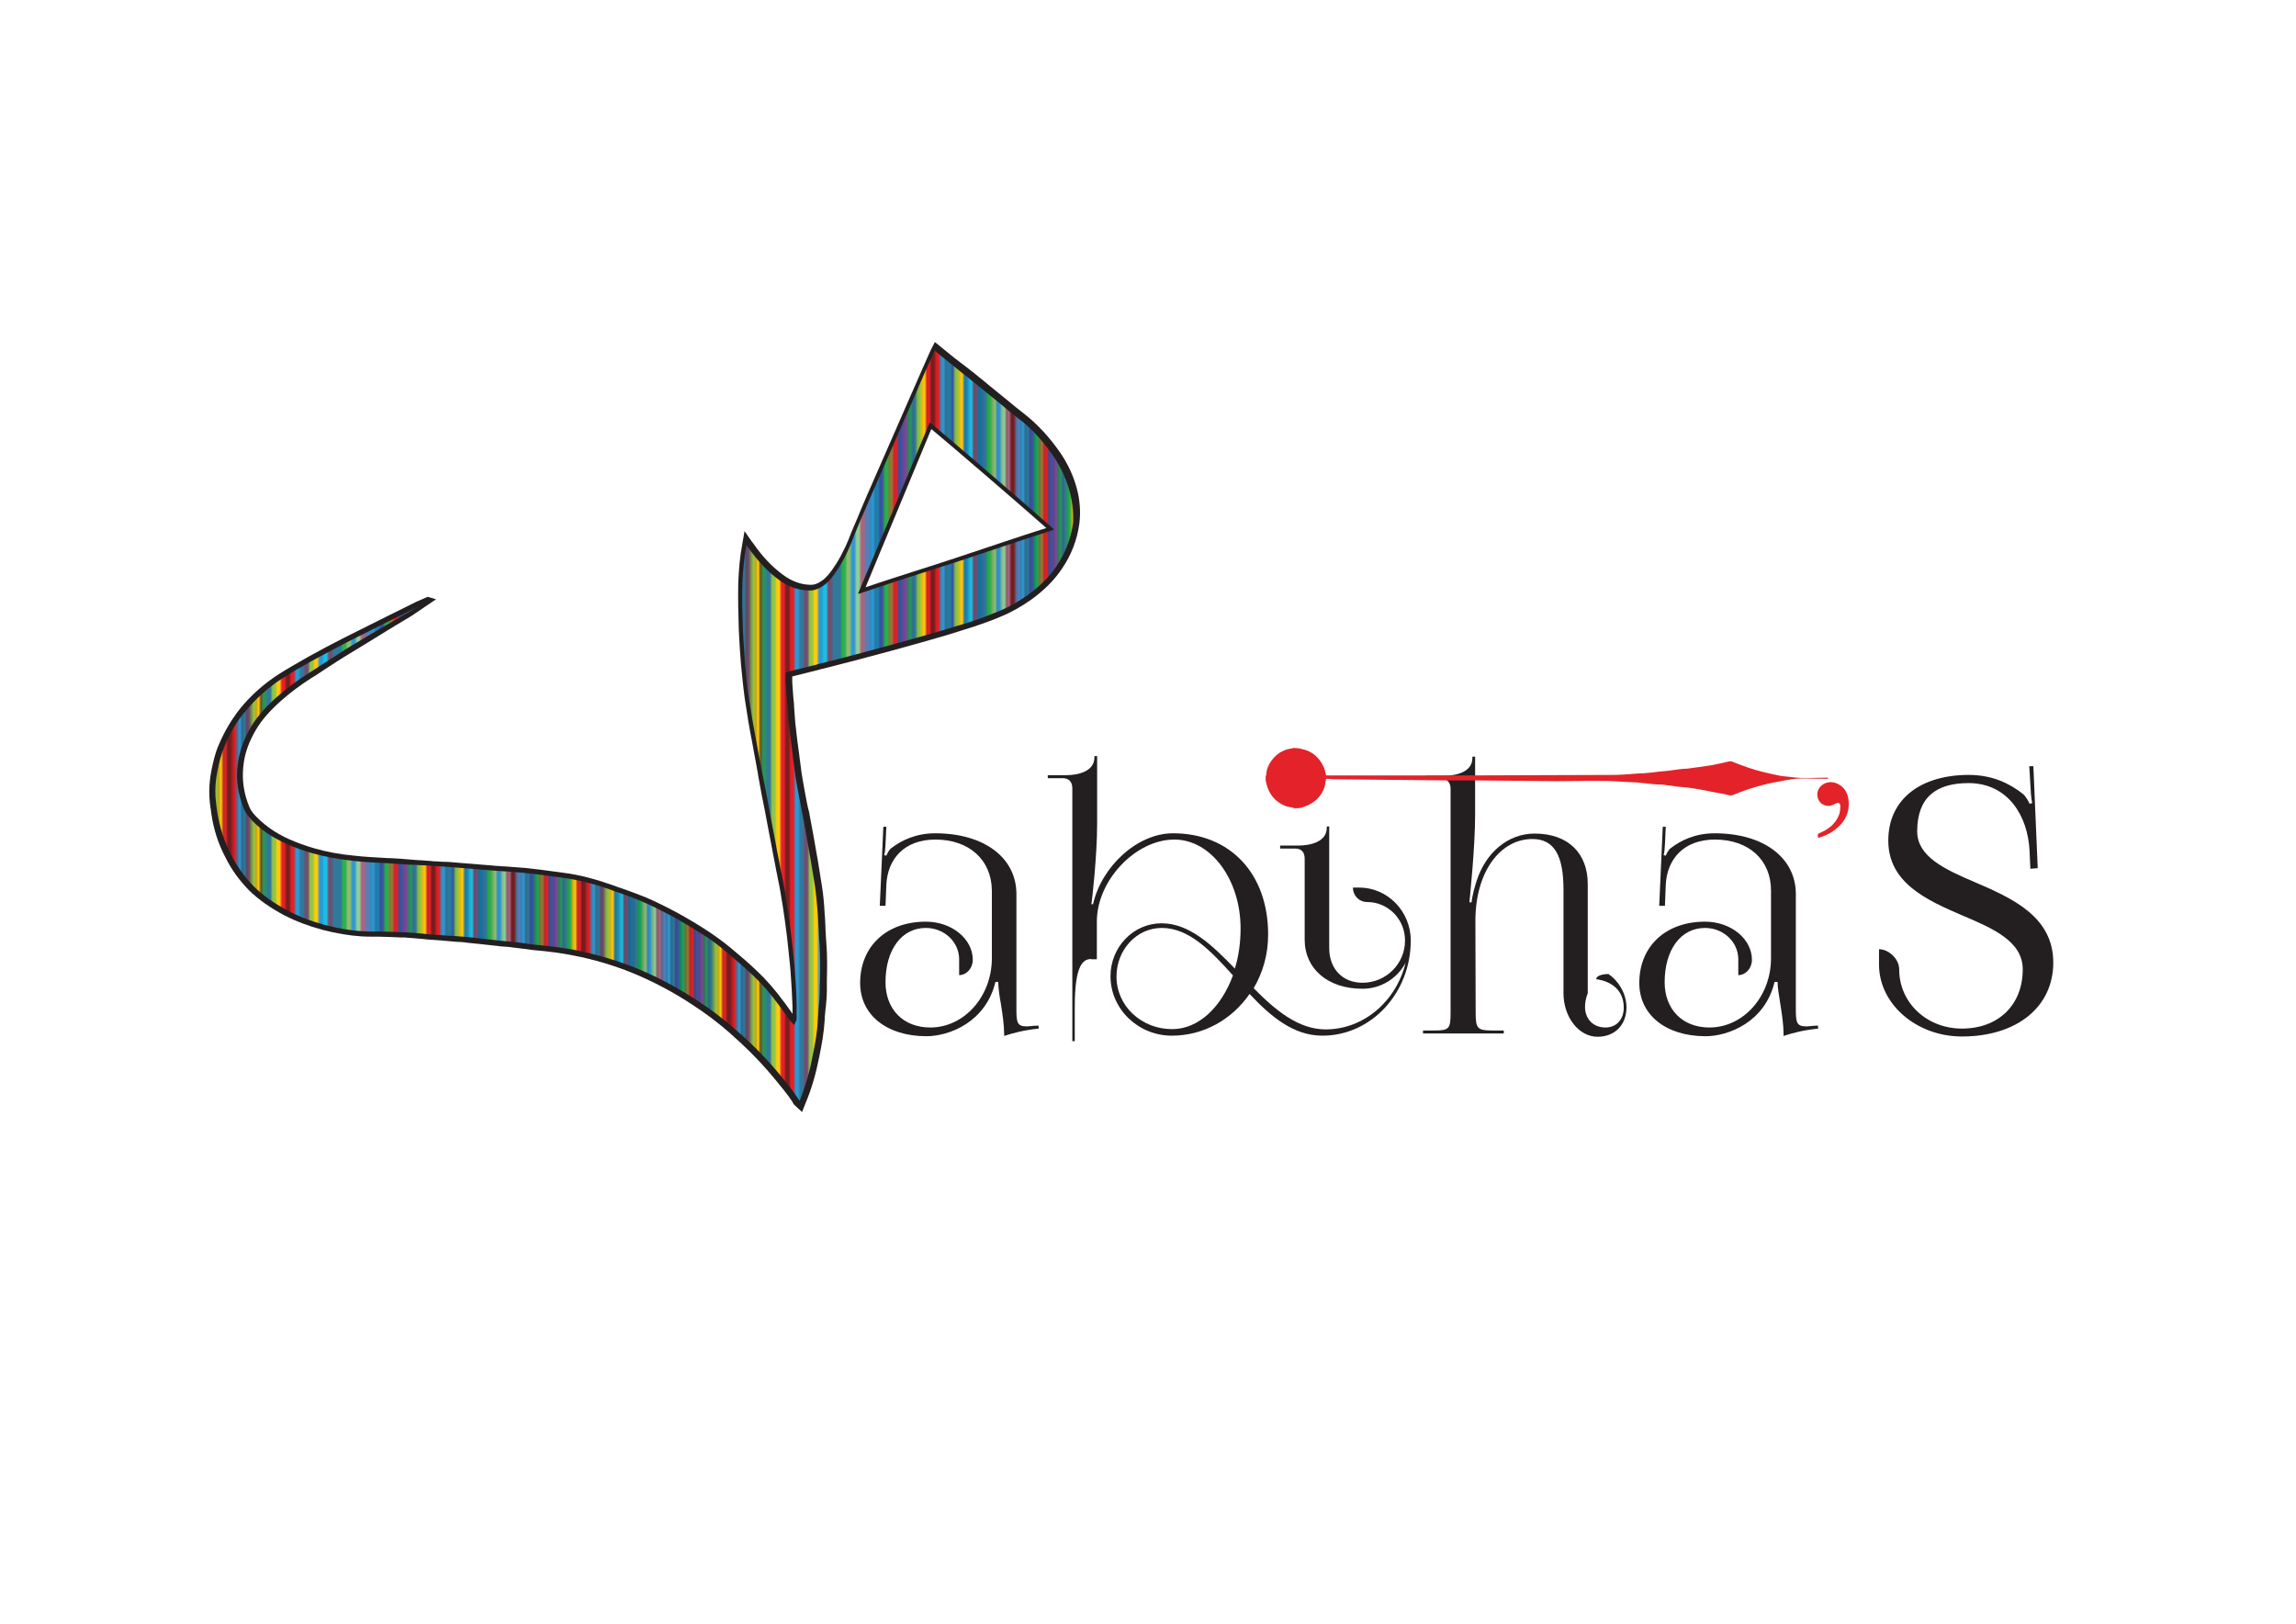 <?xml version="1.0" encoding="utf-8"?>
<!-- Generator: Adobe Illustrator 24.3.0, SVG Export Plug-In . SVG Version: 6.00 Build 0)  -->
<svg version="1.1" id="Layer_1" xmlns="http://www.w3.org/2000/svg" xmlns:xlink="http://www.w3.org/1999/xlink" x="0px" y="0px"
	 viewBox="0 0 841.9 595.3" style="enable-background:new 0 0 841.9 595.3;" xml:space="preserve">
<style type="text/css">
	.st0{fill:none;}
	.st1{fill:#31789B;}
	.st2{fill:#91C645;}
	.st3{fill:#FFC90D;}
	.st4{fill:#E52027;}
	.st5{fill:#7A1E1D;}
	.st6{fill:#2F98D4;}
	.st7{fill:#734D6E;}
	.st8{fill:#1CBEE3;}
	.st9{fill:#2AB24B;}
	.st10{fill:#91BB70;}
	.st11{fill:#92CE95;}
	.st12{fill:#AA6480;}
	.st13{fill:#587EB5;}
	.st14{fill:#1E83B1;}
	.st15{fill:#3856A5;}
	.st16{fill:#927B37;}
	.st17{fill:#7B479C;}
	.st18{fill:#2C9161;}
	.st19{clip-path:url(#SVGID_2_);}
	.st20{fill:#1573A6;}
	.st21{fill:#14AA59;}
	.st22{fill:#231F20;}
	.st23{fill:url(#SVGID_4_);}
	.st24{fill-rule:evenodd;clip-rule:evenodd;fill:#E32329;}
</style>
<pattern  y="595.3" width="212.3" height="226" patternUnits="userSpaceOnUse" id="SVGID_3_" viewBox="298.2 -745 212.3 226" style="overflow:visible;">
	<g>
		<rect x="298.2" y="-745" class="st0" width="212.3" height="226"/>
		<g>
			<rect x="298.2" y="-745" class="st0" width="212.3" height="226"/>
			<rect x="300.2" y="-745" class="st1" width="2" height="226"/>
			<rect x="302.2" y="-745" class="st2" width="2" height="226"/>
			<rect x="304.2" y="-745" class="st3" width="2" height="226"/>
			<rect x="306.2" y="-745" class="st4" width="2" height="226"/>
			<rect x="308.2" y="-745" class="st5" width="2" height="226"/>
			<rect x="310.2" y="-745" class="st4" width="2" height="226"/>
			<rect x="312.2" y="-745" class="st6" width="2" height="226"/>
			<rect x="314.2" y="-745" class="st1" width="2" height="226"/>
			<rect x="316.2" y="-745" class="st7" width="2" height="226"/>
			<rect x="318.2" y="-745" class="st2" width="2" height="226"/>
			<rect x="320.2" y="-745" class="st3" width="2" height="226"/>
			<rect x="322.2" y="-745" class="st6" width="2" height="226"/>
			<rect x="324.2" y="-745" class="st8" width="2" height="226"/>
			<rect x="326.2" y="-745" class="st7" width="2" height="226"/>
			<rect x="328.2" y="-745" class="st1" width="2" height="226"/>
			<rect x="330.2" y="-745" class="st1" width="2" height="226"/>
			<rect x="332.2" y="-745" class="st9" width="2" height="226"/>
			<rect x="334.2" y="-745" class="st10" width="2" height="226"/>
			<rect x="336.2" y="-745" class="st6" width="2" height="226"/>
			<rect x="338.2" y="-745" class="st11" width="2" height="226"/>
			<rect x="340.2" y="-745" class="st12" width="2" height="226"/>
			<rect x="342.2" y="-745" class="st13" width="2" height="226"/>
			<rect x="344.3" y="-745" class="st6" width="2" height="226"/>
			<rect x="346.3" y="-745" class="st14" width="2" height="226"/>
			<rect x="348.3" y="-745" class="st15" width="2" height="226"/>
			<rect x="350.3" y="-745" class="st9" width="2" height="226"/>
			<rect x="352.3" y="-745" class="st16" width="2" height="226"/>
			<rect x="354.3" y="-745" class="st4" width="2" height="226"/>
			<rect x="356.3" y="-745" class="st15" width="2" height="226"/>
			<rect x="358.3" y="-745" class="st17" width="2" height="226"/>
			<rect x="360.3" y="-745" class="st18" width="2" height="226"/>
			<rect x="362.3" y="-745" class="st1" width="2" height="226"/>
			<rect x="364.3" y="-745" class="st2" width="2" height="226"/>
			<rect x="366.3" y="-745" class="st3" width="2" height="226"/>
			<rect x="368.3" y="-745" class="st4" width="2" height="226"/>
			<rect x="370.3" y="-745" class="st5" width="2" height="226"/>
			<rect x="372.3" y="-745" class="st4" width="2" height="226"/>
			<rect x="374.3" y="-745" class="st6" width="2" height="226"/>
			<rect x="376.3" y="-745" class="st1" width="2" height="226"/>
			<g>
				<g>
					<defs>
						<rect id="SVGID_1_" x="378.3" y="-745" width="2" height="226"/>
					</defs>
					<clipPath id="SVGID_2_">
						<use xlink:href="#SVGID_1_"  style="overflow:visible;"/>
					</clipPath>
					<g class="st19">
						<rect y="-1710.8" class="st0" width="1607.7" height="1710.8"/>
						<rect x="15.2" y="-1710.8" class="st1" width="15.2" height="1710.8"/>
						<rect x="30.3" y="-1710.8" class="st2" width="15.2" height="1710.8"/>
						<rect x="45.5" y="-1710.8" class="st3" width="15.2" height="1710.8"/>
						<rect x="60.7" y="-1710.8" class="st4" width="15.2" height="1710.8"/>
						<rect x="75.8" y="-1710.8" class="st5" width="15.2" height="1710.8"/>
						<rect x="91" y="-1710.8" class="st4" width="15.2" height="1710.8"/>
						<rect x="106.2" y="-1710.8" class="st6" width="15.2" height="1710.8"/>
						<rect x="121.3" y="-1710.8" class="st1" width="15.2" height="1710.8"/>
						<rect x="136.5" y="-1710.8" class="st7" width="15.2" height="1710.8"/>
						<rect x="151.7" y="-1710.8" class="st2" width="15.2" height="1710.8"/>
						<rect x="166.8" y="-1710.8" class="st3" width="15.2" height="1710.8"/>
						<rect x="182" y="-1710.8" class="st6" width="15.2" height="1710.8"/>
						<rect x="197.2" y="-1710.8" class="st8" width="15.2" height="1710.8"/>
						<rect x="212.3" y="-1710.8" class="st7" width="15.2" height="1710.8"/>
						<rect x="227.5" y="-1710.8" class="st1" width="15.2" height="1710.8"/>
						<rect x="242.7" y="-1710.8" class="st1" width="15.2" height="1710.8"/>
						<rect x="257.8" y="-1710.8" class="st9" width="15.2" height="1710.8"/>
						<rect x="273" y="-1710.8" class="st10" width="15.2" height="1710.8"/>
						<rect x="288.2" y="-1710.8" class="st6" width="15.2" height="1710.8"/>
						<rect x="303.3" y="-1710.8" class="st11" width="15.2" height="1710.8"/>
						<rect x="318.5" y="-1710.8" class="st12" width="15.2" height="1710.8"/>
						<rect x="333.7" y="-1710.8" class="st13" width="15.2" height="1710.8"/>
						<rect x="348.8" y="-1710.8" class="st6" width="15.2" height="1710.8"/>
						<rect x="364" y="-1710.8" class="st14" width="15.2" height="1710.8"/>
						<rect x="379.2" y="-1710.8" class="st15" width="15.2" height="1710.8"/>
						<rect x="394.3" y="-1710.8" class="st9" width="15.2" height="1710.8"/>
						<rect x="409.5" y="-1710.8" class="st16" width="15.2" height="1710.8"/>
						<rect x="424.7" y="-1710.8" class="st4" width="15.2" height="1710.8"/>
						<rect x="439.8" y="-1710.8" class="st15" width="15.2" height="1710.8"/>
						<rect x="455" y="-1710.8" class="st17" width="15.2" height="1710.8"/>
						<rect x="470.2" y="-1710.8" class="st18" width="15.2" height="1710.8"/>
						<rect x="485.3" y="-1710.8" class="st1" width="15.2" height="1710.8"/>
						<rect x="500.5" y="-1710.8" class="st2" width="15.2" height="1710.8"/>
						<rect x="515.7" y="-1710.8" class="st3" width="15.2" height="1710.8"/>
						<rect x="530.8" y="-1710.8" class="st4" width="15.2" height="1710.8"/>
						<rect x="546" y="-1710.8" class="st5" width="15.2" height="1710.8"/>
						<rect x="561.2" y="-1710.8" class="st4" width="15.2" height="1710.8"/>
						<rect x="576.3" y="-1710.8" class="st6" width="15.2" height="1710.8"/>
						<rect x="591.5" y="-1710.8" class="st1" width="15.2" height="1710.8"/>
						<rect x="606.7" y="-1710.8" class="st7" width="15.2" height="1710.8"/>
						<rect x="621.8" y="-1710.8" class="st2" width="15.2" height="1710.8"/>
						<rect x="637" y="-1710.8" class="st3" width="15.2" height="1710.8"/>
						<rect x="652.2" y="-1710.8" class="st14" width="15.2" height="1710.8"/>
						<rect x="667.3" y="-1710.8" class="st8" width="15.2" height="1710.8"/>
						<rect x="682.5" y="-1710.8" class="st7" width="15.2" height="1710.8"/>
						<rect x="697.7" y="-1710.8" class="st20" width="15.2" height="1710.8"/>
						<rect x="712.8" y="-1710.8" class="st1" width="15.2" height="1710.8"/>
						<rect y="-1710.8" class="st18" width="15.2" height="1710.8"/>
						<rect x="743.2" y="-1710.8" class="st10" width="15.2" height="1710.8"/>
						<rect x="758.3" y="-1710.8" class="st6" width="15.2" height="1710.8"/>
						<rect x="773.5" y="-1710.8" class="st11" width="15.2" height="1710.8"/>
						<rect x="788.7" y="-1710.8" class="st12" width="15.2" height="1710.8"/>
						<rect x="803.8" y="-1710.8" class="st5" width="15.2" height="1710.8"/>
						<rect x="819" y="-1710.8" class="st13" width="15.2" height="1710.8"/>
						<rect x="834.2" y="-1710.8" class="st6" width="15.2" height="1710.8"/>
						<rect x="849.3" y="-1710.8" class="st1" width="15.2" height="1710.8"/>
						<rect x="864.5" y="-1710.8" class="st15" width="15.2" height="1710.8"/>
						<rect x="879.7" y="-1710.8" class="st21" width="15.2" height="1710.8"/>
						<rect x="894.8" y="-1710.8" class="st16" width="15.2" height="1710.8"/>
						<rect x="910" y="-1710.8" class="st4" width="15.2" height="1710.8"/>
						<rect x="925.2" y="-1710.8" class="st15" width="15.2" height="1710.8"/>
						<rect x="940.3" y="-1710.8" class="st17" width="15.2" height="1710.8"/>
						<rect x="955.5" y="-1710.8" class="st18" width="15.2" height="1710.8"/>
						<rect x="970.7" y="-1710.8" class="st1" width="15.2" height="1710.8"/>
						<rect x="985.8" y="-1710.8" class="st9" width="15.2" height="1710.8"/>
						<rect x="1001" y="-1710.8" class="st3" width="15.2" height="1710.8"/>
						<rect x="1016.2" y="-1710.8" class="st4" width="15.2" height="1710.8"/>
						<rect x="1031.3" y="-1710.8" class="st5" width="15.2" height="1710.8"/>
						<rect x="1046.5" y="-1710.8" class="st4" width="15.2" height="1710.8"/>
						<rect x="1061.7" y="-1710.8" class="st6" width="15.2" height="1710.8"/>
						<rect x="1076.8" y="-1710.8" class="st1" width="15.2" height="1710.8"/>
						<rect x="1092" y="-1710.8" class="st7" width="15.2" height="1710.8"/>
						<rect x="1107.2" y="-1710.8" class="st2" width="15.2" height="1710.8"/>
						<rect x="1122.3" y="-1710.8" class="st3" width="15.2" height="1710.8"/>
						<rect x="1137.5" y="-1710.8" class="st14" width="15.2" height="1710.8"/>
						<rect x="1152.7" y="-1710.8" class="st8" width="15.2" height="1710.8"/>
						<rect x="1167.8" y="-1710.8" class="st7" width="15.2" height="1710.8"/>
						<rect x="1183" y="-1710.8" class="st20" width="15.2" height="1710.8"/>
						<rect x="1198.2" y="-1710.8" class="st1" width="15.2" height="1710.8"/>
						<rect x="1213.3" y="-1710.8" class="st21" width="15.2" height="1710.8"/>
						<rect x="1228.5" y="-1710.8" class="st10" width="15.2" height="1710.8"/>
						<rect x="1243.7" y="-1710.8" class="st6" width="15.2" height="1710.8"/>
						<rect x="1258.8" y="-1710.8" class="st11" width="15.2" height="1710.8"/>
						<rect x="1274" y="-1710.8" class="st12" width="15.2" height="1710.8"/>
						<rect x="1289.2" y="-1710.8" class="st13" width="15.2" height="1710.8"/>
						<rect x="1304.3" y="-1710.8" class="st6" width="15.2" height="1710.8"/>
						<rect x="1319.5" y="-1710.8" class="st1" width="15.2" height="1710.8"/>
						<rect x="1334.7" y="-1710.8" class="st15" width="15.2" height="1710.8"/>
						<rect x="1349.8" y="-1710.8" class="st21" width="15.2" height="1710.8"/>
						<rect x="1365" y="-1710.8" class="st16" width="15.2" height="1710.8"/>
						<rect x="1380.2" y="-1710.8" class="st4" width="15.2" height="1710.8"/>
						<rect x="1395.3" y="-1710.8" class="st15" width="15.2" height="1710.8"/>
						<rect x="1410.5" y="-1710.8" class="st17" width="15.2" height="1710.8"/>
						<rect x="1425.7" y="-1710.8" class="st18" width="15.2" height="1710.8"/>
						<rect x="1440.8" y="-1710.8" class="st1" width="15.2" height="1710.8"/>
						<rect x="1456" y="-1710.8" class="st2" width="15.2" height="1710.8"/>
						<rect x="1471.2" y="-1710.8" class="st3" width="15.2" height="1710.8"/>
						<rect x="1486.3" y="-1710.8" class="st4" width="15.2" height="1710.8"/>
						<rect x="1501.5" y="-1710.8" class="st5" width="15.2" height="1710.8"/>
						<rect x="1516.7" y="-1710.8" class="st4" width="15.2" height="1710.8"/>
						<rect x="1531.8" y="-1710.8" class="st6" width="15.2" height="1710.8"/>
						<rect x="1547" y="-1710.8" class="st1" width="15.2" height="1710.8"/>
						<rect x="1562.2" y="-1710.8" class="st7" width="15.2" height="1710.8"/>
						<rect x="1577.3" y="-1710.8" class="st2" width="15.2" height="1710.8"/>
						<rect x="1592.5" y="-1710.8" class="st3" width="15.2" height="1710.8"/>
						<rect x="728" y="-1710.8" class="st9" width="15.2" height="1710.8"/>
					</g>
				</g>
			</g>
			<rect x="380.3" y="-745" class="st2" width="2" height="226"/>
			<rect x="382.3" y="-745" class="st3" width="2" height="226"/>
			<rect x="384.3" y="-745" class="st14" width="2" height="226"/>
			<rect x="386.3" y="-745" class="st8" width="2" height="226"/>
			<rect x="388.3" y="-745" class="st7" width="2" height="226"/>
			<rect x="390.3" y="-745" class="st20" width="2" height="226"/>
			<rect x="392.3" y="-745" class="st1" width="2" height="226"/>
			<rect x="298.2" y="-745" class="st18" width="2" height="226"/>
			<rect x="396.3" y="-745" class="st10" width="2" height="226"/>
			<rect x="398.3" y="-745" class="st6" width="2" height="226"/>
			<rect x="400.3" y="-745" class="st11" width="2" height="226"/>
			<rect x="402.4" y="-745" class="st12" width="2" height="226"/>
			<rect x="404.4" y="-745" class="st5" width="2" height="226"/>
			<rect x="406.4" y="-745" class="st13" width="2" height="226"/>
			<rect x="408.4" y="-745" class="st6" width="2" height="226"/>
			<rect x="410.4" y="-745" class="st1" width="2" height="226"/>
			<rect x="412.4" y="-745" class="st15" width="2" height="226"/>
			<rect x="414.4" y="-745" class="st21" width="2" height="226"/>
			<rect x="416.4" y="-745" class="st16" width="2" height="226"/>
			<rect x="418.4" y="-745" class="st4" width="2" height="226"/>
			<rect x="420.4" y="-745" class="st15" width="2" height="226"/>
			<rect x="422.4" y="-745" class="st17" width="2" height="226"/>
			<rect x="424.4" y="-745" class="st18" width="2" height="226"/>
			<rect x="426.4" y="-745" class="st1" width="2" height="226"/>
			<rect x="428.4" y="-745" class="st9" width="2" height="226"/>
			<rect x="430.4" y="-745" class="st3" width="2" height="226"/>
			<rect x="432.4" y="-745" class="st4" width="2" height="226"/>
			<rect x="434.4" y="-745" class="st5" width="2" height="226"/>
			<rect x="436.4" y="-745" class="st4" width="2" height="226"/>
			<rect x="438.4" y="-745" class="st6" width="2" height="226"/>
			<rect x="440.4" y="-745" class="st1" width="2" height="226"/>
			<rect x="442.4" y="-745" class="st7" width="2" height="226"/>
			<rect x="444.4" y="-745" class="st2" width="2" height="226"/>
			<rect x="446.4" y="-745" class="st3" width="2" height="226"/>
			<rect x="448.4" y="-745" class="st14" width="2" height="226"/>
			<rect x="450.4" y="-745" class="st8" width="2" height="226"/>
			<rect x="452.4" y="-745" class="st7" width="2" height="226"/>
			<rect x="454.4" y="-745" class="st20" width="2" height="226"/>
			<rect x="456.4" y="-745" class="st1" width="2" height="226"/>
			<rect x="458.4" y="-745" class="st21" width="2" height="226"/>
			<rect x="460.4" y="-745" class="st10" width="2" height="226"/>
			<rect x="462.4" y="-745" class="st6" width="2" height="226"/>
			<rect x="464.4" y="-745" class="st11" width="2" height="226"/>
			<rect x="466.5" y="-745" class="st12" width="2" height="226"/>
			<rect x="468.5" y="-745" class="st13" width="2" height="226"/>
			<rect x="470.5" y="-745" class="st6" width="2" height="226"/>
			<rect x="472.5" y="-745" class="st1" width="2" height="226"/>
			<rect x="474.5" y="-745" class="st15" width="2" height="226"/>
			<rect x="476.5" y="-745" class="st21" width="2" height="226"/>
			<rect x="478.5" y="-745" class="st16" width="2" height="226"/>
			<rect x="480.5" y="-745" class="st4" width="2" height="226"/>
			<rect x="482.5" y="-745" class="st15" width="2" height="226"/>
			<rect x="484.5" y="-745" class="st17" width="2" height="226"/>
			<rect x="486.5" y="-745" class="st18" width="2" height="226"/>
			<rect x="488.5" y="-745" class="st1" width="2" height="226"/>
			<rect x="490.5" y="-745" class="st2" width="2" height="226"/>
			<rect x="492.5" y="-745" class="st3" width="2" height="226"/>
			<rect x="494.5" y="-745" class="st4" width="2" height="226"/>
			<rect x="496.5" y="-745" class="st5" width="2" height="226"/>
			<rect x="498.5" y="-745" class="st4" width="2" height="226"/>
			<rect x="500.5" y="-745" class="st6" width="2" height="226"/>
			<rect x="502.5" y="-745" class="st1" width="2" height="226"/>
			<rect x="504.5" y="-745" class="st7" width="2" height="226"/>
			<rect x="506.5" y="-745" class="st2" width="2" height="226"/>
			<rect x="508.5" y="-745" class="st3" width="2" height="226"/>
			<rect x="394.3" y="-745" class="st9" width="2" height="226"/>
		</g>
	</g>
</pattern>
<g>
	<g>
		<g>
			<g>
				<g>
					<path class="st22" d="M291.2,405c-0.2-0.3-0.5-0.6-0.6-1c-1.9-2.9-4.2-5.6-6.4-8.3l-0.2-0.2l-0.3-0.4c-2.9-3.5-6.1-6.9-8.5-9.3
						c-2.3-2.3-4.8-4.6-7.3-6.8l-0.2-0.2c-4.1-3.6-8.5-7-13.6-10.3c-7.2-4.8-14.7-8.7-22.2-11.8c-6.9-2.8-14.3-5-21.7-6.4
						c-4.4-0.9-9.1-1.5-14.8-2l0,0c-1.7-0.2-3.3-0.4-4.6-0.6c-1.1-0.2-2.2-0.2-3.2-0.4c-1.2-0.2-2.3-0.2-3.5-0.3l-1-0.1
						c-1.1-0.2-2.3-0.2-3.5-0.4c-0.9-0.1-1.9-0.2-2.7-0.3c-0.3,0-0.6-0.1-0.9-0.1c-1.6-0.2-3.3-0.3-4.9-0.5l-0.5-0.1
						c-1-0.1-2.1-0.2-3.1-0.2c-0.7-0.1-1.5-0.1-2.3-0.2c-0.7-0.1-1.5-0.1-2.3-0.2c-0.3,0-0.6-0.1-1-0.1l-5.5-0.4l-0.8-0.1
						c-2-0.2-4-0.3-6-0.5h-0.1c-0.5-0.1-1-0.1-1.6-0.1c-0.3,0-0.6,0-0.9,0l-2-0.1c-1.8-0.1-3.6-0.1-6-0.2c-0.7,0-1.5,0-2.3,0
						c-1.4,0-2.7,0-4.1-0.1c-4.6-0.3-9.3-1.1-14.3-2.4c-5.2-1.4-9.7-3.1-13.8-5.2c-5.5-2.9-9.7-5.9-13.2-9.3
						c-3.4-3.5-6.4-7.5-8.6-12c-2.7-5.1-4.4-10.4-5.2-16.1c-0.3-2.2-0.6-3.9-0.7-5.8c-0.2-3.1,0-6.4,0.8-10.5
						c0.6-2.7,1.2-5.7,2.6-8.9c2-4.7,4.3-8.6,6.9-12.1c3.2-4.2,7-7.9,11.2-11.1c2.5-1.9,5.2-3.6,8.8-5.7c8.3-4.9,16.8-9.3,24.9-13.3
						c7.3-3.6,14.1-7.1,20.5-10.2l4.3-1.9c0,0,3,0.9,3.1,0.9l-9,6.1c-7.5,4.4-15,9.2-22.5,13.7c-3.2,1.9-6.5,4.1-9.3,5.9
						c-0.8,0.6-1.6,1-2.4,1.6c-0.8,0.6-1.6,1-2.4,1.5l0,0c-3.9,2.5-7.6,5.2-11,8.2c-4.2,3.7-7.2,7.1-9.3,10.6
						c-2.7,4.5-4.4,9.1-4.8,13.9c-0.5,4.9,0.2,9.8,2.3,14.8c0.2,0.5,0.5,1,1,1.7c1.7,2.2,3.8,4,6.5,6c4.4,3.1,9.5,5.3,16.2,7.3
						c4.5,1.3,9.3,2.2,14.7,2.7c4.1,0.5,8.3,0.6,12.4,0.9h0.6c2.6,0.1,5.2,0.3,7.3,0.5c0.8,0.1,1.7,0.1,2.5,0.2
						c0.6,0,1.2,0.1,1.8,0.1c0.9,0.1,1.9,0.1,2.7,0.2c0.4,0,0.7,0,1.1,0.1c0.6,0.1,1.2,0.1,1.8,0.1c1.4,0.1,2.8,0.2,4.3,0.2
						c3.9,0.3,7.7,0.6,11,0.9l5,0.4c0.9,0.1,1.8,0.2,2.7,0.2c0.5,0.1,0.9,0.1,1.4,0.1h0.2c2.6,0.2,5.2,0.4,7.8,0.6
						c4,0.4,8.6,1,14.3,1.8c5.6,0.7,11.6,2.3,18.1,4.6l1.1,0.4c3.5,1.2,7.1,2.5,10.6,3.9c3.5,1.5,7.2,3.3,11.5,5.6
						c3.9,2.1,7.7,4.4,11.4,6.8c2.7,1.8,5.5,3.8,8.3,6.1c3.5,2.9,6.8,5.7,10,8.8c3.3,3.1,6.5,6.8,9.8,11.3c0.6,0.8,1.3,1.7,1.9,2.6
						l0.5,0.7l0.6,0.9c0-0.1,0-0.2,0-0.3c0-0.8,0-1.6,0-2.4c-0.1-2.2-0.2-4.4-0.3-6.4c-0.2-2.5-0.3-5.5-0.6-8.5
						c-0.2-1.9-0.4-4-0.7-6.8c-0.3-3-0.7-6.4-1.2-9.8l-0.1-0.7c-0.4-2.9-0.9-6.2-1.5-9.6c-0.3-1.7-0.6-3.5-1-5.2
						c-0.1-0.6-0.2-1.1-0.3-1.6l-0.2-0.9c-0.2-1-0.4-2.1-0.6-3.2c-0.5-2.6-1-5-1.4-7.3l-1.4-7.3c-0.6-3.3-1.2-6.5-1.9-9.8
						c-0.4-2.3-0.9-4.8-1.3-7l-0.3-1.9c-0.6-3.5-1.4-7.3-2-10.9c-1-5-1.9-10.4-2.7-15.9c-0.6-4.4-1-8.6-1.4-12.7
						c-0.3-3.5-0.6-8.1-0.8-12.6c-0.2-5.8-0.3-11.5-0.2-17.1c0.2-5,0.6-9.8,1.5-14.4l0.8-4.7l2.7,3.9c0.1,0.1,0.1,0.2,0.2,0.2
						c0.1,0.1,0.2,0.2,0.2,0.3l0.1,0.1c3.3,4.8,6.9,8.6,11,11.6c3.1,2.3,6.6,3.6,10.2,3.6c1.2,0,2.4-0.4,3.8-1.4
						c1.6-1,2.8-2.6,3.8-3.9c2.3-3.2,4.4-7,6.3-11.7c1-2.7,2.2-5.3,3.2-7.7l1.4-3.4c0.6-1.4,1.2-2.8,1.8-4.2
						c0.2-0.6,0.5-1.1,0.7-1.6l16.1-36.8c1.5-3.3,2.9-6.7,4.4-10l0.1-0.2c0.6-1.5,1.3-2.9,1.9-4.3l0.4-0.9l1.5-2.9l2.6,2.1
						c1.3,1.1,2.3,1.9,3.3,2.7l0,0c1,0.8,2.1,1.7,3.6,2.8c0.8,0.6,1.7,1.3,2.5,1.9c0.5,0.4,1,0.8,1.5,1.2l0,0c0.9,0.6,1.7,1.4,2.5,2
						c1.3,1,2.6,2.1,3.9,3.2l6.9,5.6c1.8,1.5,3.5,2.9,5.3,4.3c5.4,4.1,10.1,9.2,14.3,15.4c2.5,3.8,4.4,7.9,5.6,12.3
						c1.2,4.4,1.5,8.7,1,12.9c-0.8,6-2.9,11.6-6.4,16.7c-2.8,4.2-6.6,8-11.5,11.5c-3.3,2.3-6.9,4.4-10.8,6c-3.2,1.4-6.4,2.5-9.3,3.5
						c-1.9,0.6-3.9,1.2-5.7,1.8l-0.6,0.2l-4.5,1.4c-3.5,1-6.5,1.9-9.4,2.7c-7.1,2-14.7,4.1-22.4,6.1c-3.7,1-7.5,1.9-11.2,2.9
						c-1,0.2-2.2,0.6-3.3,0.8l-0.6,0.2c-1.8,0.4-3.5,0.9-5.2,1.3c-0.7,0.2-4.4,1.1-4.4,1.1v0.2c0,0.6,0,1.2,0,1.8
						c0.1,1.5,0.2,2.9,0.3,4.4l0.2,2.3c0.1,0.8,0.2,1.7,0.2,2.7c0.2,1.8,0.2,3.6,0.4,5.4c0.4,3.9,0.9,8.1,1.5,12.2l0.2,1.6l0.1,0.7
						c0.3,2.7,0.7,5.5,1.2,8.1c0.6,3.1,1.1,6.3,1.8,9.3l0.2,0.6c0.6,3.2,1.1,5.9,1.6,8.6c1.4,7.7,2.3,13.1,3.1,18.4
						c0.6,3.5,0.9,7.1,1.1,10.8c0.2,1.8,0.2,3.6,0.3,5.3v0.6c0.1,1.5,0.2,3.1,0.3,4.7c0.4,4.6,0.3,9.3,0.2,13.8l0,0c0,1,0,2,0,3.1
						v0.3c0,2.2-0.2,4.4-0.4,6.5l-0.1,0.5c0,0.4-0.1,0.8-0.1,1.2c-0.1,1-0.2,1.9-0.2,2.9c-0.3,4.7-1.1,9.2-2,13.5
						c-1.2,6.1-2.8,11.7-5,16.9l-1.3,3.3L291.2,405z M341.5,157.3c-4.5,10.8-9,21.6-13.5,32.5c-3.5,8.5-7.1,16.9-10.6,25.5
						c3.5-1.2,7.2-2.4,10.9-3.6c3.6-1.2,7.3-2.3,10.9-3.5c3.7-1.2,7.6-2.4,11.4-3.7c5.5-1.8,11.1-3.7,16.5-5.5
						c2.7-0.9,5.4-1.8,8.1-2.7c2.1-0.6,4.2-1.4,6.2-2c0.8-0.2,1.5-0.5,2.3-0.7C375,185.9,348.9,163.4,341.5,157.3z"/>
				</g>
				<g>
					<pattern  id="SVGID_4_" xlink:href="#SVGID_3_" patternTransform="matrix(0.86 0 0 -0.86 -3017.97 -17216.342)">
					</pattern>
					<path class="st23" d="M392.1,179.7c-1.2-4.2-3-8.1-5.4-11.8c-4-6-8.5-11-13.8-14.9c-1.8-1.4-3.6-2.8-5.4-4.4l-6.9-5.6
						c-2.2-1.8-4.3-3.5-6.4-5.2c-1.4-1-2.7-2.1-3.9-3.1c-1.2-1-2.4-1.9-3.6-2.9c-1.1-0.9-2.2-1.8-3.3-2.7l-0.7-0.6l-0.3,0.7
						c-0.7,1.7-1.5,3.4-2.3,5.1c-1.5,3.4-3,6.8-4.4,10.2l-16.1,36.8c-0.8,1.9-1.7,3.9-2.5,5.8l-1.5,3.4c-1,2.6-2.2,5.1-3.1,7.7
						c-1.9,4.8-4,8.8-6.5,12.2c-1,1.5-2.3,3.1-4.2,4.4c-1.7,1.1-3.2,1.7-4.9,1.7c-4,0-7.9-1.4-11.4-4c-4.2-3.1-7.9-7.1-11.4-12.1
						c-0.2-0.2-0.2-0.4-0.4-0.6c-0.8,4.5-1.3,9.3-1.5,14.2c-0.2,5.6,0,11.2,0.2,16.9c0.2,4.5,0.6,9,0.8,12.4
						c0.3,3.7,0.7,8.1,1.4,12.6c0.8,5.3,1.7,10.5,2.7,15.8c0.7,4.1,1.5,8.1,2.3,12.2c0.5,2.5,1,5,1.5,7.6c0.6,3.2,1.2,6.5,1.8,9.7
						l1.4,7.3c0.4,2.5,0.9,4.9,1.4,7.3c0.2,1.4,0.5,2.7,0.8,4.1c0.5,2.3,0.9,4.6,1.3,6.8c0.6,3.7,1.1,7.3,1.6,10.4
						c0.4,3.3,0.8,6.6,1.2,9.8c0.2,2.3,0.5,4.6,0.7,6.9c0.2,2.8,0.4,5.6,0.6,8.5c0.1,2.2,0.2,4.4,0.2,6.5c0,1.2,0,2.5,0,3.7v1.2
						c0,0.2-0.1,0.5-0.2,0.7c-0.1,0.1-0.1,0.2-0.2,0.3l-0.5,1.1l-1.1-1.2c-0.2-0.2-0.5-0.5-0.6-0.7l-1.5-2.1
						c-0.8-1.1-1.5-2.2-2.4-3.3c-3.2-4.4-6.4-8-9.6-11c-3.1-2.9-6.3-5.7-9.9-8.7c-2.7-2.3-5.5-4.4-8.1-6c-3.6-2.3-7.4-4.6-11.2-6.7
						c-4.1-2.2-7.7-4-11.4-5.6c-3.4-1.5-7-2.7-10.4-3.9l-1.1-0.4c-6.4-2.3-12.2-3.7-17.7-4.4c-5.6-0.8-10.1-1.4-14.2-1.8
						c-2.7-0.2-5.3-0.5-7.9-0.6c-1.4-0.1-2.7-0.2-4-0.3l-5-0.4c-3.6-0.3-7.3-0.6-11-0.9c-2-0.2-4-0.2-6-0.4
						c-1.3-0.1-2.6-0.2-3.9-0.2c-1.5-0.1-2.9-0.2-4.3-0.2c-2.4-0.2-4.8-0.3-7.3-0.5c-4.3-0.2-8.7-0.4-13.1-0.9
						c-5.6-0.6-10.5-1.5-15-2.8c-6.9-2-12.2-4.4-16.8-7.5c-2.9-2-5.1-4.1-6.9-6.4c-0.6-0.8-1-1.5-1.3-2.2c-2.2-5.4-3-10.6-2.4-15.7
						c0.5-5.2,2.2-10,5.1-14.8c2.3-3.7,5.3-7.2,9.7-11c3.4-3,7.2-5.8,11.3-8.4c1.6-1,3.2-2.1,4.8-3.1c3.1-2,6.2-4,9.3-6
						c7.9-4.8,16-9.5,23.8-14c0.9-0.6,1.8-1,2.7-1.5c-0.2,0.1-0.3,0.2-0.4,0.2c-6.7,3.3-13.6,6.7-20.5,10.2c-8,4-16.4,8.4-24.7,13.2
						c-3.5,2.1-6.2,3.8-8.5,5.6c-4.1,3.1-7.7,6.8-10.9,10.8c-2.6,3.3-4.8,7.2-6.6,11.7c-1.2,2.9-1.9,5.9-2.4,8.5
						c-0.8,3.8-1,6.9-0.8,9.9c0.2,1.9,0.4,3.7,0.7,5.6c0.9,5.6,2.5,10.6,5.1,15.6c2.3,4.4,5,8.2,8.3,11.5c3.3,3.3,7.4,6.2,12.7,9
						c4,2.1,8.4,3.8,13.3,5.1c4.9,1.3,9.5,2.1,13.9,2.3c2.1,0.2,4.1,0.1,6.3,0.1c2,0.1,4,0.1,6,0.2l2,0.1c0.9,0,1.8,0,2.7,0.1
						c2.3,0.2,4.5,0.3,6.8,0.6l5.5,0.4c1,0.1,2.2,0.2,3.3,0.2c1.8,0.2,3.6,0.2,5.4,0.4c1.8,0.2,3.6,0.4,5.4,0.6
						c1.2,0.2,2.4,0.2,3.6,0.4c1.2,0.2,2.3,0.2,3.5,0.4c1.5,0.2,3,0.2,4.4,0.4c1.1,0.1,2.2,0.2,3.3,0.4c1.5,0.2,3,0.4,4.5,0.6
						c5.9,0.6,10.6,1.1,15.1,2c7.6,1.5,15,3.7,22.1,6.5c7.7,3.1,15.2,7.1,22.6,11.9c5.2,3.4,9.7,6.8,13.9,10.5l0.2,0.2
						c2.5,2.2,5,4.4,7.4,6.8c2.5,2.5,5.7,5.9,8.7,9.5l0.3,0.4c2.3,2.7,4.6,5.6,6.6,8.6c0.2,0.3,0.4,0.6,0.6,0.9
						c2.1-5.2,3.7-10.6,4.8-16.6c0.9-4.4,1.7-8.8,1.9-13.2c0.1-1.4,0.2-2.8,0.3-4.2c0.2-2.3,0.4-4.6,0.4-6.9c0-1.1,0-2.3,0.1-3.4
						c0.1-4.4,0.1-9-0.2-13.5c-0.2-1.8-0.2-3.5-0.3-5.3c-0.1-1.8-0.2-3.5-0.3-5.2c-0.3-3.5-0.6-7.2-1.1-10.6
						c-0.8-5.3-1.8-10.9-3.1-18.3c-0.5-2.9-1-5.7-1.6-8.6c-0.6-3.4-1.3-6.7-1.9-10.1c-0.6-3-0.9-6-1.3-8.9l-0.2-1.6
						c-0.5-4.1-1-8.2-1.5-12.3c-0.2-1.9-0.3-3.7-0.4-5.5c-0.1-0.9-0.2-1.9-0.2-2.7l-0.2-2.2c-0.2-1.5-0.2-2.9-0.3-4.4
						c0-0.6,0-1.4,0-2v-1.5l0.9-0.3c0.2-0.1,0.4-0.2,0.6-0.2l2.4-0.6c2.4-0.6,4.9-1.2,7.3-1.8l0.6-0.2c4.8-1.2,9.6-2.4,14.4-3.7
						c7.5-2,14.9-4,22.3-6.1c3.1-0.9,6.3-1.8,9.4-2.7l4.5-1.4c2.1-0.6,4.2-1.2,6.2-1.9c3.1-1,6.2-2.3,9.3-3.5
						c3.7-1.5,7.3-3.5,10.5-5.8c4.8-3.4,8.4-7,11-11c3.2-4.8,5.3-10.2,6-15.9C393.6,187.9,393.3,183.8,392.1,179.7z M385.3,194.6
						c-3.4,1.1-6.8,2.2-10.2,3.3c-8,2.7-16,5.3-24,8c-7.3,2.3-14.5,4.7-21.8,7c-4.5,1.5-8.9,3-13.5,4.5c-0.3,0.1-0.6,0.2-1.2,0.3
						c8.9-21,17.6-41.9,26.3-62.8c1.1,0.5,41.7,35.6,45.6,39.2C386.1,194.2,385.7,194.5,385.3,194.6z"/>
				</g>
			</g>
			<g>
				<path class="st22" d="M703,304.8c0,9.2,10,13.9,21.1,18.6c13.7,5.9,28.8,12.6,28.8,29.5c0,16.3-13.4,27.1-33.5,27.1
					c-16.6,0-30.4-11.8-30.4-26.4V348c3.5,0,7.4,3.5,7.4,7.4c0,12.2,10.1,21.7,23,21.7c13.4,0,22.3-8.7,22.3-21.7
					c0-10.2-10.6-14.9-22.2-19.8c-13.1-5.6-27.1-12-27.1-27.4c0-15.4,12.1-24.1,29.5-24.1c8.9,0,15.2,3.3,19.9,7
					c1,0.8,2.3,3.1,2.4,3.6l1-0.3c-0.3-1.1-0.5-2.8-0.6-5.1l-0.5-8.4h1.5l1.6,37.4l-2.7,0.2l-0.3-6.6c-0.6-12.5-7.7-24.8-22.4-24.8
					C710.1,287.1,703,292.2,703,304.8z"/>
				<path class="st22" d="M343,307.8c-11.5,0-17.6,7.2-18,16.7l-0.3,7.6h-2.1l1.3-29h1.1l-0.3,6.5c-0.1,1.7-0.2,3.1-0.5,3.9l0.8,0.2
					c0.2-0.4,1-2.3,1.9-2.8c3.6-2.8,9-5.4,16-5.4c17.9,0,29.8,8.9,29.8,22.3v42.2c0,4.9,0.3,6.3,3.8,6.3c0.7,0,2.3-0.2,2.3-0.2
					l2-0.1l0.1,1.1c-5.7,0.6-9.3,1.6-12.7,2.7V379c0-3.1-0.6-7.3-1.2-11c-0.6-3.1-0.9-6-1-8H365c-3.5,14.7-16.9,19.9-25.3,19.9
					c-14.5,0-24.3-7.8-24.3-19.5c0-13.5,9.7-22.5,24.1-22.5c9.5,0,17.2,6.3,17.2,14c0,3.1-2.3,5.6-5,5.6v-5.8
					c0-6.4-5.5-11.5-12.2-11.5c-8.9,0-14.8,8-14.8,19.9c0,9.9,6.5,16.6,16.4,16.6c12.5,0,22.6-11.4,22.6-25.4v-24.8
					C363.6,315.2,355.3,307.8,343,307.8z"/>
				<path class="st22" d="M400.1,351.6c-3,0-6,2.3-6,17.4v12.7h-0.9v-16.1V289c0-2.3-1.2-3.7-3.5-3.7h-5.5v-1.1h6.6
					c4.8,0,10.5-1.5,10.5-6.5v-0.5h1v10.5V302c0,11.8-1.9,28.4-2.1,29.5c0.2,0,0.5,0,0.6,0c3.1-13.8,16.2-26,29.3-26
					c21,0,34.9,14.8,34.9,37.1c0,7.3-1.9,13.9-5.3,19.7c8,8.1,16.4,15.1,26.4,15.1c14,0,25.9-10.4,29.3-24.4
					c-3,5.6-8.9,9.5-15.8,9.5c-12.7,0-21.2-7.3-21.2-18v-29.7c0-2.4-1.2-3.7-3.5-3.7h-5.5v-1.1h6.6c4.8,0,10.5-1.5,10.5-6.5v-0.5
					h0.9v10.4v34.2c0,7.6,4.9,12.7,12.2,12.7c8.6,0,15.6-6.9,15.6-15.5c0-7.8-6.2-14.1-13.9-14.1c-2.9,0-5.2-2.3-5.2-5.3h2.3
					c10.4,0,18.9,8.7,18.9,19.4c0,19.3-14.5,34.9-32.4,34.9c-10.7,0-19-7.1-26.7-15.3c-6.4,9.3-16.8,15.3-28.5,15.3
					c-12.4,0-22.5-9.8-22.5-21.8c0-10.7,8.4-19.4,18.7-19.4c10.2,0,18.5,7.9,26.9,16.6c1.4-4.5,2.1-9.5,2.1-14.7
					c0-18-10.9-32.6-24.3-32.6c-14.2,0-28.4,15-28.4,30v13.9h-2.1V351.6z M426,340.2c-9.2,0-16.6,8-16.6,17.8
					c0,10.9,9.2,19.3,20.4,19.3c9.7,0,18-8,22.3-19.7C444,348.6,436,340.2,426,340.2z"/>
				<path class="st22" d="M541.1,371.3c0,5.9,0.7,6.5,6.3,6.5h4v1.1h-29.6v-1.1h4c5.6,0,6.1-0.6,6.1-6.5v-82.1
					c0-2.3-1.2-3.7-3.5-3.7h-5.5v-1.1h6.6c4.8,0,10.4-1.5,10.4-6.5v-0.5h1v21.5c0,11.8-2,30.9-2.1,31.9h0.8c0.2-2.3,1.2-5.9,1.9-8
					c3.4-10.4,11.6-17.2,21.2-17.2c12.5,0,19.5,7.4,19.5,18.5v40c-0.7,1.8-1,3.5-1,5c0,4.5,3,7.6,7.5,7.6c4,0,6.7-2.9,6.7-7.3
					c0-6.6-4.8-9.7-10.1-10.4c0-1.1,1.8-1.9,4.5-1.9c3.2,2.1,6.6,6.8,6.6,12.2c0,6.5-4.3,10.8-10.6,10.8c-6.9,0-12.5-7.2-12.5-16
					v-38c0-12.1-3.2-18.5-11.4-18.5c-11.8,0-20.9,12-20.9,30L541.1,371.3L541.1,371.3z"/>
				<path class="st22" d="M628.8,307.8c-11.4,0-17.6,7.2-18,16.7l-0.3,7.6h-2.1l1.3-29h1.1l-0.3,6.5c-0.1,1.7-0.2,3.1-0.5,3.9
					l0.8,0.2c0.2-0.4,1-2.3,1.9-2.8c3.6-2.8,9-5.4,16-5.4c17.9,0,29.8,8.9,29.8,22.3v42.2c0,4.9,0.3,6.3,3.9,6.3
					c0.6,0,2.3-0.2,2.3-0.2l1.9-0.1l0.1,1.1c-5.7,0.6-9.3,1.6-12.7,2.7V379c0-3.1-0.6-7.3-1.2-11c-0.5-3.1-1-6-1-8h-1.1
					c-3.5,14.7-16.9,19.9-25.3,19.9c-14.5,0-24.3-7.8-24.3-19.5c0-13.5,9.7-22.5,24.1-22.5c9.5,0,17.2,6.3,17.2,14
					c0,3.1-2.3,5.6-5,5.6v-5.8c0-6.4-5.5-11.5-12.2-11.5c-8.9,0-14.8,8-14.8,19.9c0,9.9,6.5,16.6,16.4,16.6
					c12.5,0,22.6-11.4,22.6-25.4v-24.8C649.4,315.2,641.2,307.8,628.8,307.8z"/>
			</g>
			<g>
				<g>
					<path class="st24" d="M475.9,274.3c0.5,0.1,1,0.2,1.5,0.3c3.8,0.8,6.4,3.1,8,6.7c0.4,0.9,0.6,1.9,0.9,3c0.1,0,0.3,0,0.6,0
						c15.4,0,30.8,0,46.2,0c19.3-0.1,38.8-0.1,58.1-0.2c2.7,0,5.3-0.2,7.9-0.4c1.2-0.1,2.4-0.2,3.6-0.2c1.9-0.2,3.7-0.3,5.5-0.6
						c1.1-0.1,2.2-0.2,3.3-0.3c1.5-0.2,3.1-0.4,4.5-0.6c0.9-0.1,1.8-0.2,2.7-0.2c1.5-0.2,3-0.4,4.4-0.6c1.4-0.2,2.7-0.4,4.1-0.6
						c1.4-0.2,2.7-0.6,4-0.8c1.1-0.2,2.2-0.6,3.3-0.7c0.3-0.1,0.7,0.2,1.1,0.3c3.5,1.4,7.1,2.7,10.8,3.6c2.3,0.6,4.5,1,6.8,1.5
						c1.3,0.2,2.5,0.2,3.8,0.4c4.4,0.6,8.7,0.2,13.1,0.2c0.1,0,0.1,0,0.2,0c0,0.2,0,0.2,0,0.4c-2.7,0-5.2,0-7.9-0.1
						c-2.4-0.1-4.9,0.1-7.3,0.6c-2.5,0.5-5.1,0.9-7.6,1.5c-4.1,1-8.1,2.3-11.9,3.9c-1,0.5-2,0-3-0.2c-2.7-0.5-5.6-1-8.3-1.6
						c-1.7-0.3-3.4-0.6-5-0.8c-1.5-0.2-2.8-0.3-4.2-0.4c-1.5-0.2-2.9-0.4-4.4-0.6c-1-0.2-2.2-0.2-3.2-0.2c-2-0.2-4-0.4-6-0.6
						c-0.8-0.1-1.7-0.2-2.6-0.2c-1.3-0.1-2.6-0.1-3.9-0.2c-8.1-0.6-16.1-0.2-24.3-0.2c-6.7-0.1-13.5-0.1-20.2-0.2
						c-6.8-0.1-13.5-0.1-20.2-0.1c-6.8-0.1-13.6-0.1-20.5-0.2c-6.7-0.1-13.4-0.1-20.1-0.2c-1,0-2-0.1-2.9-0.2
						c-0.6,0-0.6,0.2-0.7,0.7c-0.2,3.1-1.7,5.6-4.1,7.6c-1.5,1.1-3.1,1.8-4.8,2.3c-0.4,0.1-0.9,0.2-1.3,0.2c-0.5,0-1,0-1.4,0
						c-0.2-0.1-0.2-0.1-0.4-0.2c-1-0.2-2-0.3-3-0.7c-3.5-1.5-5.8-4.2-6.7-8c-0.2-0.5-0.2-1-0.3-1.5c0-0.5,0-1,0-1.4
						c0.1-0.1,0.2-0.2,0.2-0.4c0.1-2,0.8-3.7,1.9-5.2c1.7-2.3,3.9-3.9,6.8-4.4c0.5-0.1,1-0.2,1.5-0.3
						C475,274.3,475.4,274.3,475.9,274.3z"/>
				</g>
				<path class="st24" d="M666.7,307.2c0-0.1,0-0.2-0.1-0.2c-0.1-1.3-0.1-1.3,1.1-1.8c3.2-1.4,5.6-3.5,6.8-6.9
					c0.2-0.8,0.3-1.6,0.3-2.4c0.1-1.5-0.6-1.9-1.9-1.2c-1.1,0.6-2.2,1-3.5,0.6c-1.7-0.4-2.8-1.8-3-3.5c-0.4-3.7,3.7-6.2,7.3-4.5
					c2.4,1.1,3.7,3.1,4.1,5.8c0.6,4.8-1.4,8.5-5.1,11.2C670.9,305.7,668.8,306.6,666.7,307.2z"/>
			</g>
		</g>
	</g>
</g>
</svg>
